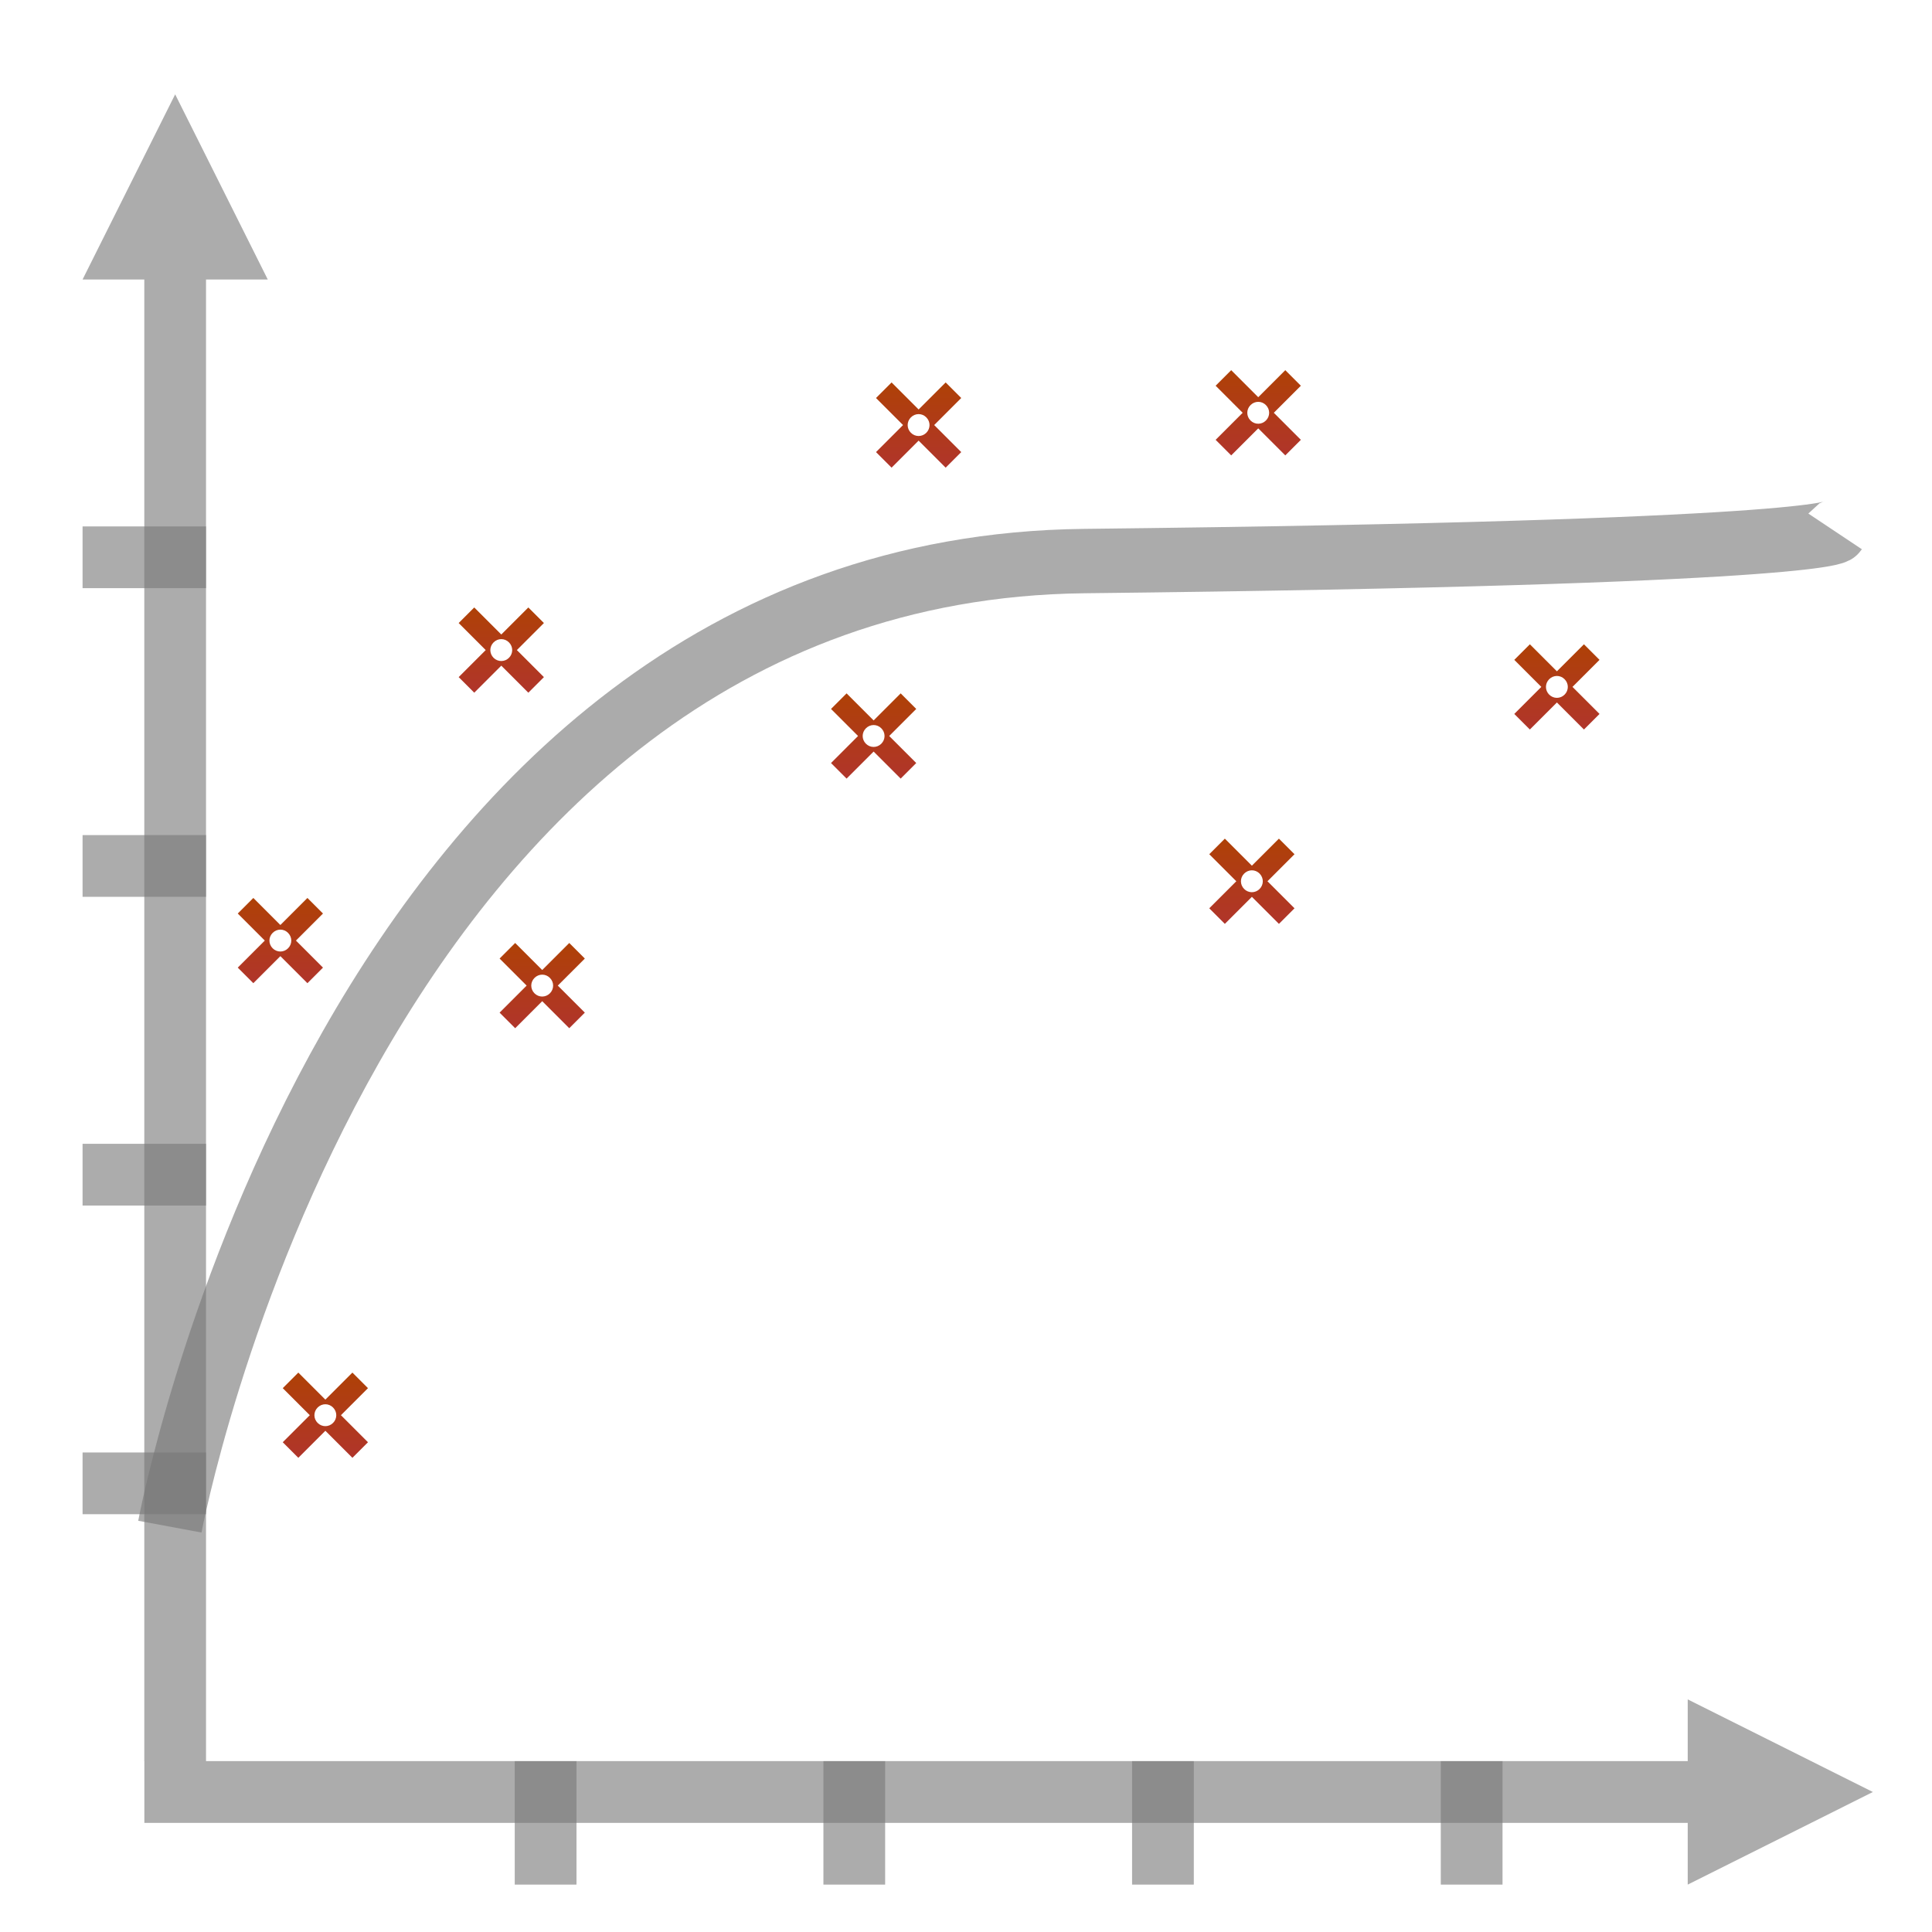 <?xml version="1.0" encoding="UTF-8" standalone="no"?>
<!-- Created with Inkscape (http://www.inkscape.org/) -->

<svg
   xmlns:osb="http://www.openswatchbook.org/uri/2009/osb"
   xmlns:dc="http://purl.org/dc/elements/1.1/"
   xmlns:cc="http://creativecommons.org/ns#"
   xmlns:rdf="http://www.w3.org/1999/02/22-rdf-syntax-ns#"
   xmlns:svg="http://www.w3.org/2000/svg"
   xmlns="http://www.w3.org/2000/svg"
   xmlns:xlink="http://www.w3.org/1999/xlink"
   xmlns:sodipodi="http://sodipodi.sourceforge.net/DTD/sodipodi-0.dtd"
   xmlns:inkscape="http://www.inkscape.org/namespaces/inkscape"
   width="64"
   height="64"
   id="svg3793"
   version="1.1"
   inkscape:version="0.48.4 r9939"
   sodipodi:docname="sa-measurespatialvar-hint.svg">
  <defs
     id="defs3795">
    <linearGradient
       id="linearGradient31818"
       osb:paint="gradient">
      <stop
         style="stop-color:#000000;stop-opacity:1;"
         offset="0"
         id="stop31820" />
      <stop
         style="stop-color:#000000;stop-opacity:0;"
         offset="1"
         id="stop31822" />
    </linearGradient>
    <linearGradient
       id="linearGradient31808">
      <stop
         style="stop-color:#ff0000;stop-opacity:1;"
         offset="0"
         id="stop31810" />
      <stop
         id="stop31816"
         offset="0.25"
         style="stop-color:#efcf00;stop-opacity:0.749;" />
      <stop
         id="stop31814"
         offset="0.5"
         style="stop-color:#ffff00;stop-opacity:0.498;" />
      <stop
         style="stop-color:#00ff00;stop-opacity:0;"
         offset="1"
         id="stop31812" />
    </linearGradient>
    <linearGradient
       id="linearGradient31706"
       osb:paint="solid">
      <stop
         style="stop-color:#0000ff;stop-opacity:1;"
         offset="0"
         id="stop31708" />
    </linearGradient>
    <linearGradient
       id="linearGradient6310">
      <stop
         id="stop6312"
         offset="0"
         style="stop-color:#b900c4;stop-opacity:1;" />
      <stop
         id="stop6314"
         offset="1"
         style="stop-color:#ae4300;stop-opacity:1;" />
    </linearGradient>
    <linearGradient
       id="linearGradient6310-8">
      <stop
         id="stop6312-2"
         offset="0"
         style="stop-color:#b900c4;stop-opacity:1;" />
      <stop
         id="stop6314-4"
         offset="1"
         style="stop-color:#ae4300;stop-opacity:1;" />
    </linearGradient>
    <linearGradient
       id="linearGradient6310-1">
      <stop
         id="stop6312-7"
         offset="0"
         style="stop-color:#b900c4;stop-opacity:1;" />
      <stop
         id="stop6314-1"
         offset="1"
         style="stop-color:#ae4300;stop-opacity:1;" />
    </linearGradient>
    <linearGradient
       id="linearGradient6310-6">
      <stop
         id="stop6312-1"
         offset="0"
         style="stop-color:#b900c4;stop-opacity:1;" />
      <stop
         id="stop6314-42"
         offset="1"
         style="stop-color:#ae4300;stop-opacity:1;" />
    </linearGradient>
    <linearGradient
       id="linearGradient6310-16">
      <stop
         id="stop6312-8"
         offset="0"
         style="stop-color:#b900c4;stop-opacity:1;" />
      <stop
         id="stop6314-5"
         offset="1"
         style="stop-color:#ae4300;stop-opacity:1;" />
    </linearGradient>
    <linearGradient
       inkscape:collect="always"
       xlink:href="#linearGradient6310-89"
       id="linearGradient13141"
       gradientUnits="userSpaceOnUse"
       gradientTransform="matrix(0.209,0.209,-0.209,0.209,110.066,-6.556)"
       x1="151.137"
       y1="57.515"
       x2="91.471"
       y2="-2.151" />
    <linearGradient
       id="linearGradient6310-89">
      <stop
         id="stop6312-27"
         offset="0"
         style="stop-color:#b900c4;stop-opacity:1;" />
      <stop
         id="stop6314-9"
         offset="1"
         style="stop-color:#ae4300;stop-opacity:1;" />
    </linearGradient>
    <linearGradient
       inkscape:collect="always"
       xlink:href="#linearGradient6310-7"
       id="linearGradient13131-1"
       gradientUnits="userSpaceOnUse"
       gradientTransform="matrix(0.209,0.209,-0.209,0.209,81.733,16.23)"
       x1="151.137"
       y1="57.515"
       x2="91.471"
       y2="-2.151" />
    <linearGradient
       id="linearGradient6310-7">
      <stop
         id="stop6312-4"
         offset="0"
         style="stop-color:#b900c4;stop-opacity:1;" />
      <stop
         id="stop6314-0"
         offset="1"
         style="stop-color:#ae4300;stop-opacity:1;" />
    </linearGradient>
    <linearGradient
       inkscape:collect="always"
       xlink:href="#linearGradient6310-8-4"
       id="linearGradient13133-9"
       gradientUnits="userSpaceOnUse"
       gradientTransform="matrix(0.209,0.209,-0.209,0.209,89.324,13.373)"
       x1="151.137"
       y1="57.515"
       x2="91.471"
       y2="-2.151" />
    <linearGradient
       id="linearGradient6310-8-4">
      <stop
         id="stop6312-2-8"
         offset="0"
         style="stop-color:#b900c4;stop-opacity:1;" />
      <stop
         id="stop6314-4-8"
         offset="1"
         style="stop-color:#ae4300;stop-opacity:1;" />
    </linearGradient>
    <linearGradient
       inkscape:collect="always"
       xlink:href="#linearGradient6310-1-4"
       id="linearGradient13135-2"
       gradientUnits="userSpaceOnUse"
       gradientTransform="matrix(0.209,0.209,-0.209,0.209,93.391,6.459)"
       x1="151.137"
       y1="57.515"
       x2="91.471"
       y2="-2.151" />
    <linearGradient
       id="linearGradient6310-1-4">
      <stop
         id="stop6312-7-5"
         offset="0"
         style="stop-color:#b900c4;stop-opacity:1;" />
      <stop
         id="stop6314-1-5"
         offset="1"
         style="stop-color:#ae4300;stop-opacity:1;" />
    </linearGradient>
    <linearGradient
       inkscape:collect="always"
       xlink:href="#linearGradient6310-6-7"
       id="linearGradient13137-1"
       gradientUnits="userSpaceOnUse"
       gradientTransform="matrix(0.209,0.209,-0.209,0.209,101.118,7.069)"
       x1="151.137"
       y1="57.515"
       x2="91.471"
       y2="-2.151" />
    <linearGradient
       id="linearGradient6310-6-7">
      <stop
         id="stop6312-1-1"
         offset="0"
         style="stop-color:#b900c4;stop-opacity:1;" />
      <stop
         id="stop6314-42-1"
         offset="1"
         style="stop-color:#ae4300;stop-opacity:1;" />
    </linearGradient>
    <linearGradient
       inkscape:collect="always"
       xlink:href="#linearGradient6310-16-2"
       id="linearGradient13139-5"
       gradientUnits="userSpaceOnUse"
       gradientTransform="matrix(0.209,0.209,-0.209,0.209,107.422,1.477)"
       x1="151.137"
       y1="57.515"
       x2="91.471"
       y2="-2.151" />
    <linearGradient
       id="linearGradient6310-16-2">
      <stop
         id="stop6312-8-7"
         offset="0"
         style="stop-color:#b900c4;stop-opacity:1;" />
      <stop
         id="stop6314-5-6"
         offset="1"
         style="stop-color:#ae4300;stop-opacity:1;" />
    </linearGradient>
    <linearGradient
       inkscape:collect="always"
       xlink:href="#linearGradient6310-89-4"
       id="linearGradient13141-1"
       gradientUnits="userSpaceOnUse"
       gradientTransform="matrix(0.209,0.209,-0.209,0.209,110.066,-6.556)"
       x1="151.137"
       y1="57.515"
       x2="91.471"
       y2="-2.151" />
    <linearGradient
       id="linearGradient6310-89-4">
      <stop
         id="stop6312-27-2"
         offset="0"
         style="stop-color:#b900c4;stop-opacity:1;" />
      <stop
         id="stop6314-9-3"
         offset="1"
         style="stop-color:#ae4300;stop-opacity:1;" />
    </linearGradient>
    <linearGradient
       y2="-2.151"
       x2="91.471"
       y1="57.515"
       x1="151.137"
       gradientTransform="matrix(0.209,0.209,-0.209,0.209,110.066,-6.556)"
       gradientUnits="userSpaceOnUse"
       id="linearGradient4376"
       xlink:href="#linearGradient6310-89-4"
       inkscape:collect="always" />
    <linearGradient
       inkscape:collect="always"
       xlink:href="#linearGradient6310-89-4-7"
       id="linearGradient4470-2"
       gradientUnits="userSpaceOnUse"
       gradientTransform="matrix(0.096,0.096,-0.096,0.096,133.193,1.033)"
       x1="151.137"
       y1="57.515"
       x2="91.471"
       y2="-2.151" />
    <linearGradient
       id="linearGradient6310-89-4-7">
      <stop
         id="stop6312-27-2-9"
         offset="0"
         style="stop-color:#b900c4;stop-opacity:1;" />
      <stop
         id="stop6314-9-3-5"
         offset="1"
         style="stop-color:#ae4300;stop-opacity:1;" />
    </linearGradient>
    <linearGradient
       inkscape:collect="always"
       xlink:href="#linearGradient6310-89-4-1"
       id="linearGradient4470-3"
       gradientUnits="userSpaceOnUse"
       gradientTransform="matrix(0.096,0.096,-0.096,0.096,133.193,1.033)"
       x1="151.137"
       y1="57.515"
       x2="91.471"
       y2="-2.151" />
    <linearGradient
       id="linearGradient6310-89-4-1">
      <stop
         id="stop6312-27-2-2"
         offset="0"
         style="stop-color:#b900c4;stop-opacity:1;" />
      <stop
         id="stop6314-9-3-3"
         offset="1"
         style="stop-color:#ae4300;stop-opacity:1;" />
    </linearGradient>
    <linearGradient
       inkscape:collect="always"
       xlink:href="#linearGradient6310-89-4-3"
       id="linearGradient4470-1"
       gradientUnits="userSpaceOnUse"
       gradientTransform="matrix(0.096,0.096,-0.096,0.096,133.193,1.033)"
       x1="151.137"
       y1="57.515"
       x2="91.471"
       y2="-2.151" />
    <linearGradient
       id="linearGradient6310-89-4-3">
      <stop
         id="stop6312-27-2-8"
         offset="0"
         style="stop-color:#b900c4;stop-opacity:1;" />
      <stop
         id="stop6314-9-3-7"
         offset="1"
         style="stop-color:#ae4300;stop-opacity:1;" />
    </linearGradient>
    <linearGradient
       inkscape:collect="always"
       xlink:href="#linearGradient6310-89-4-79"
       id="linearGradient4470-7"
       gradientUnits="userSpaceOnUse"
       gradientTransform="matrix(0.096,0.096,-0.096,0.096,133.193,1.033)"
       x1="151.137"
       y1="57.515"
       x2="91.471"
       y2="-2.151" />
    <linearGradient
       id="linearGradient6310-89-4-79">
      <stop
         id="stop6312-27-2-3"
         offset="0"
         style="stop-color:#b900c4;stop-opacity:1;" />
      <stop
         id="stop6314-9-3-1"
         offset="1"
         style="stop-color:#ae4300;stop-opacity:1;" />
    </linearGradient>
    <linearGradient
       inkscape:collect="always"
       xlink:href="#linearGradient6310-89-4-5"
       id="linearGradient4470-6"
       gradientUnits="userSpaceOnUse"
       gradientTransform="matrix(0.096,0.096,-0.096,0.096,133.193,1.033)"
       x1="151.137"
       y1="57.515"
       x2="91.471"
       y2="-2.151" />
    <linearGradient
       id="linearGradient6310-89-4-5">
      <stop
         id="stop6312-27-2-0"
         offset="0"
         style="stop-color:#b900c4;stop-opacity:1;" />
      <stop
         id="stop6314-9-3-2"
         offset="1"
         style="stop-color:#ae4300;stop-opacity:1;" />
    </linearGradient>
    <linearGradient
       inkscape:collect="always"
       xlink:href="#linearGradient6310-89-4-2"
       id="linearGradient4470-0"
       gradientUnits="userSpaceOnUse"
       gradientTransform="matrix(0.096,0.096,-0.096,0.096,133.193,1.033)"
       x1="151.137"
       y1="57.515"
       x2="91.471"
       y2="-2.151" />
    <linearGradient
       id="linearGradient6310-89-4-2">
      <stop
         id="stop6312-27-2-4"
         offset="0"
         style="stop-color:#b900c4;stop-opacity:1;" />
      <stop
         id="stop6314-9-3-8"
         offset="1"
         style="stop-color:#ae4300;stop-opacity:1;" />
    </linearGradient>
    <linearGradient
       inkscape:collect="always"
       xlink:href="#linearGradient6310-89-4-0"
       id="linearGradient4470-09"
       gradientUnits="userSpaceOnUse"
       gradientTransform="matrix(0.096,0.096,-0.096,0.096,133.193,1.033)"
       x1="151.137"
       y1="57.515"
       x2="91.471"
       y2="-2.151" />
    <linearGradient
       id="linearGradient6310-89-4-0">
      <stop
         id="stop6312-27-2-06"
         offset="0"
         style="stop-color:#b900c4;stop-opacity:1;" />
      <stop
         id="stop6314-9-3-13"
         offset="1"
         style="stop-color:#ae4300;stop-opacity:1;" />
    </linearGradient>
    <linearGradient
       inkscape:collect="always"
       xlink:href="#linearGradient6310-89-4-4"
       id="linearGradient4470-4"
       gradientUnits="userSpaceOnUse"
       gradientTransform="matrix(0.096,0.096,-0.096,0.096,133.193,1.033)"
       x1="151.137"
       y1="57.515"
       x2="91.471"
       y2="-2.151" />
    <linearGradient
       id="linearGradient6310-89-4-4">
      <stop
         id="stop6312-27-2-6"
         offset="0"
         style="stop-color:#b900c4;stop-opacity:1;" />
      <stop
         id="stop6314-9-3-0"
         offset="1"
         style="stop-color:#ae4300;stop-opacity:1;" />
    </linearGradient>
    <linearGradient
       inkscape:collect="always"
       xlink:href="#linearGradient6310-89-4"
       id="linearGradient5466"
       gradientUnits="userSpaceOnUse"
       gradientTransform="matrix(0.096,0.096,-0.096,0.096,95.572,10.896)"
       x1="151.137"
       y1="57.515"
       x2="91.471"
       y2="-2.151" />
    <linearGradient
       inkscape:collect="always"
       xlink:href="#linearGradient6310-89-4-7"
       id="linearGradient5468"
       gradientUnits="userSpaceOnUse"
       gradientTransform="matrix(0.096,0.096,-0.096,0.096,72.547,24.165)"
       x1="151.137"
       y1="57.515"
       x2="91.471"
       y2="-2.151" />
    <linearGradient
       inkscape:collect="always"
       xlink:href="#linearGradient6310-89-4-1"
       id="linearGradient5470"
       gradientUnits="userSpaceOnUse"
       gradientTransform="matrix(0.096,0.096,-0.096,0.096,71.429,12.37)"
       x1="151.137"
       y1="57.515"
       x2="91.471"
       y2="-2.151" />
    <linearGradient
       inkscape:collect="always"
       xlink:href="#linearGradient6310-89-4-3"
       id="linearGradient5472"
       gradientUnits="userSpaceOnUse"
       gradientTransform="matrix(0.096,0.096,-0.096,0.096,77.936,13.489)"
       x1="151.137"
       y1="57.515"
       x2="91.471"
       y2="-2.151" />
    <linearGradient
       inkscape:collect="always"
       xlink:href="#linearGradient6310-89-4-79"
       id="linearGradient5474"
       gradientUnits="userSpaceOnUse"
       gradientTransform="matrix(0.096,0.096,-0.096,0.096,76.919,5.151)"
       x1="151.137"
       y1="57.515"
       x2="91.471"
       y2="-2.151" />
    <linearGradient
       inkscape:collect="always"
       xlink:href="#linearGradient6310-89-4-5"
       id="linearGradient5476"
       gradientUnits="userSpaceOnUse"
       gradientTransform="matrix(0.096,0.096,-0.096,0.096,86.172,7.286)"
       x1="151.137"
       y1="57.515"
       x2="91.471"
       y2="-2.151" />
    <linearGradient
       inkscape:collect="always"
       xlink:href="#linearGradient6310-89-4-2"
       id="linearGradient5478"
       gradientUnits="userSpaceOnUse"
       gradientTransform="matrix(0.096,0.096,-0.096,0.096,87.29,-0.441)"
       x1="151.137"
       y1="57.515"
       x2="91.471"
       y2="-2.151" />
    <linearGradient
       inkscape:collect="always"
       xlink:href="#linearGradient6310-89-4-0"
       id="linearGradient5480"
       gradientUnits="userSpaceOnUse"
       gradientTransform="matrix(0.096,0.096,-0.096,0.096,95.73,-0.746)"
       x1="151.137"
       y1="57.515"
       x2="91.471"
       y2="-2.151" />
    <linearGradient
       inkscape:collect="always"
       xlink:href="#linearGradient6310-89-4-4"
       id="linearGradient5482"
       gradientUnits="userSpaceOnUse"
       gradientTransform="matrix(0.096,0.096,-0.096,0.096,103.152,6.066)"
       x1="151.137"
       y1="57.515"
       x2="91.471"
       y2="-2.151" />
  </defs>
  <sodipodi:namedview
     id="base"
     pagecolor="#ffffff"
     bordercolor="#666666"
     borderopacity="1.0"
     inkscape:pageopacity="0.0"
     inkscape:pageshadow="2"
     inkscape:zoom="6.9543572"
     inkscape:cx="61.001112"
     inkscape:cy="8.1176346"
     inkscape:current-layer="layer1"
     showgrid="true"
     inkscape:grid-bbox="true"
     inkscape:document-units="px"
     inkscape:window-width="1920"
     inkscape:window-height="1028"
     inkscape:window-x="-8"
     inkscape:window-y="1192"
     inkscape:window-maximized="1" />
  <g
     id="layer1"
     inkscape:label="Layer 1"
     inkscape:groupmode="layer"
     transform="translate(0,16)">
    <g
       id="g5443"
       transform="matrix(1.333,0,0,1.333,-82.336,-14.671)">
      <g
         transform="matrix(1.299,0,0,1.299,-185.755,-102.423)"
         id="g12998-2">
        <path
           inkscape:connector-curvature="0"
           d="m 226.379,112.363 -1.181,-0.591 -2.362,-1.181 0,1.181 -29.526,0 0,1.181 29.526,0 0,1.181 2.362,-1.181 1.181,-0.591 z"
           id="path3452-2"
           sodipodi:nodetypes="cccccccccc"
           style="opacity:0.614;fill:#797979;fill-opacity:1;stroke:none" />
        <rect
           height="1.181"
           id="rect3564-1"
           rx="0"
           ry="0"
           style="fill:#787878;fill-opacity:0.616;stroke:none"
           width="2.362"
           x="192.128"
           y="105.867" />
        <rect
           height="1.181"
           id="rect3566-6"
           rx="0"
           ry="0"
           style="fill:#787878;fill-opacity:0.616;stroke:none"
           width="2.362"
           x="192.128"
           y="99.962" />
        <rect
           height="1.181"
           id="rect3568-8"
           rx="0"
           ry="0"
           style="fill:#787878;fill-opacity:0.616;stroke:none"
           width="2.362"
           x="192.128"
           y="94.056" />
        <rect
           height="1.181"
           id="rect3572-5"
           rx="0"
           ry="0"
           style="fill:#787878;fill-opacity:0.616;stroke:none"
           width="2.362"
           x="192.128"
           y="88.151" />
        <rect
           height="1.181"
           id="rect3574-7"
           rx="0"
           ry="0"
           style="fill:#787878;fill-opacity:0.616;stroke:none"
           transform="matrix(0,-1,1,0,0,0)"
           width="2.362"
           x="-114.134"
           y="218.112" />
        <rect
           height="1.181"
           id="rect3576-6"
           rx="0"
           ry="0"
           style="fill:#787878;fill-opacity:0.616;stroke:none"
           transform="matrix(0,-1,1,0,0,0)"
           width="2.362"
           x="-114.134"
           y="212.206" />
        <rect
           height="1.181"
           id="rect3578-1"
           rx="0"
           ry="0"
           style="fill:#787878;fill-opacity:0.616;stroke:none"
           transform="matrix(0,-1,1,0,0,0)"
           width="2.362"
           x="-114.134"
           y="206.301" />
        <rect
           height="1.181"
           id="rect3580-8"
           rx="0"
           ry="0"
           style="fill:#787878;fill-opacity:0.616;stroke:none"
           transform="matrix(0,-1,1,0,0,0)"
           width="2.362"
           x="-114.134"
           y="200.396" />
        <path
           inkscape:connector-curvature="0"
           d="m 193.9,79.884 -0.591,1.181 -1.181,2.362 1.181,0 0,28.345 1.181,0 0,-28.345 1.181,0 -1.181,-2.362 -0.591,-1.181 z"
           id="path3447-9"
           sodipodi:nodetypes="cccccccccc"
           style="opacity:0.614;fill:#797979;fill-opacity:1;stroke:none" />
      </g>
      <path
         style="fill:url(#linearGradient5466);fill-opacity:1;stroke:none"
         sodipodi:nodetypes="ccccccccccccccssssc"
         id="rect3454-4"
         d="m 92.206,19.844 -0.387,0.387 0.672,0.672 -0.672,0.672 0.387,0.387 0.672,-0.672 0.672,0.672 0.387,-0.387 -0.672,-0.672 0.672,-0.672 -0.387,-0.387 -0.672,0.672 z m 0.672,0.787 c 0.07,0 0.138,0.027 0.191,0.081 0.107,0.107 0.107,0.276 0,0.383 -0.107,0.107 -0.276,0.107 -0.383,0 -0.107,-0.107 -0.107,-0.276 0,-0.383 0.053,-0.053 0.122,-0.081 0.191,-0.081 z"
         inkscape:connector-curvature="0" />
      <path
         sodipodi:nodetypes="csc"
         inkscape:connector-curvature="0"
         id="path4512"
         d="m 65.989,36.942 c 0,0 4.423,-23.793 22.725,-23.996 18.302,-0.203 18.658,-0.737 18.658,-0.737"
         style="fill:none;stroke:#787878;stroke-width:1.6;stroke-linecap:butt;stroke-linejoin:miter;stroke-miterlimit:4;stroke-opacity:0.62;stroke-dasharray:none" />
      <path
         style="fill:url(#linearGradient5468);fill-opacity:1;stroke:none"
         sodipodi:nodetypes="ccccccccccccccssssc"
         id="rect3454-4-4"
         d="m 69.181,33.113 -0.387,0.387 0.672,0.672 -0.672,0.672 0.387,0.387 0.672,-0.672 0.672,0.672 0.387,-0.387 -0.672,-0.672 0.672,-0.672 -0.387,-0.387 -0.672,0.672 z m 0.672,0.787 c 0.07,0 0.138,0.027 0.191,0.081 0.107,0.107 0.107,0.276 0,0.383 -0.107,0.107 -0.276,0.107 -0.383,0 -0.107,-0.107 -0.107,-0.276 0,-0.383 0.053,-0.053 0.122,-0.081 0.191,-0.081 z"
         inkscape:connector-curvature="0" />
      <path
         style="fill:url(#linearGradient5470);fill-opacity:1;stroke:none"
         sodipodi:nodetypes="ccccccccccccccssssc"
         id="rect3454-4-41"
         d="m 68.063,21.318 -0.387,0.387 0.672,0.672 -0.672,0.672 0.387,0.387 0.672,-0.672 0.672,0.672 0.387,-0.387 -0.672,-0.672 0.672,-0.672 -0.387,-0.387 -0.672,0.672 z m 0.672,0.787 c 0.07,0 0.138,0.027 0.191,0.081 0.107,0.107 0.107,0.276 0,0.383 -0.107,0.107 -0.276,0.107 -0.383,0 -0.107,-0.107 -0.107,-0.276 0,-0.383 0.053,-0.053 0.122,-0.081 0.191,-0.081 z"
         inkscape:connector-curvature="0" />
      <path
         style="fill:url(#linearGradient5472);fill-opacity:1;stroke:none"
         sodipodi:nodetypes="ccccccccccccccssssc"
         id="rect3454-4-2"
         d="m 74.57,22.437 -0.387,0.387 0.672,0.672 -0.672,0.672 0.387,0.387 0.672,-0.672 0.672,0.672 0.387,-0.387 -0.672,-0.672 0.672,-0.672 -0.387,-0.387 -0.672,0.672 z m 0.672,0.787 c 0.07,0 0.138,0.027 0.191,0.081 0.107,0.107 0.107,0.276 0,0.383 -0.107,0.107 -0.276,0.107 -0.383,0 -0.107,-0.107 -0.107,-0.276 0,-0.383 0.053,-0.053 0.122,-0.081 0.191,-0.081 z"
         inkscape:connector-curvature="0" />
      <path
         style="fill:url(#linearGradient5474);fill-opacity:1;stroke:none"
         sodipodi:nodetypes="ccccccccccccccssssc"
         id="rect3454-4-8"
         d="m 73.553,14.099 -0.387,0.387 0.672,0.672 -0.672,0.672 0.387,0.387 0.672,-0.672 0.672,0.672 0.387,-0.387 -0.672,-0.672 0.672,-0.672 -0.387,-0.387 -0.672,0.672 z m 0.672,0.787 c 0.07,0 0.138,0.027 0.191,0.081 0.107,0.107 0.107,0.276 0,0.383 -0.107,0.107 -0.276,0.107 -0.383,0 -0.107,-0.107 -0.107,-0.276 0,-0.383 0.053,-0.053 0.122,-0.081 0.191,-0.081 z"
         inkscape:connector-curvature="0" />
      <path
         style="fill:url(#linearGradient5476);fill-opacity:1;stroke:none"
         sodipodi:nodetypes="ccccccccccccccssssc"
         id="rect3454-4-6"
         d="m 82.806,16.234 -0.387,0.387 0.672,0.672 -0.672,0.672 0.387,0.387 0.672,-0.672 0.672,0.672 0.387,-0.387 -0.672,-0.672 0.672,-0.672 -0.387,-0.387 -0.672,0.672 z m 0.672,0.787 c 0.07,0 0.138,0.027 0.191,0.081 0.107,0.107 0.107,0.276 0,0.383 -0.107,0.107 -0.276,0.107 -0.383,0 -0.107,-0.107 -0.107,-0.276 0,-0.383 0.053,-0.053 0.122,-0.081 0.191,-0.081 z"
         inkscape:connector-curvature="0" />
      <path
         style="fill:url(#linearGradient5478);fill-opacity:1;stroke:none"
         sodipodi:nodetypes="ccccccccccccccssssc"
         id="rect3454-4-5"
         d="m 83.924,8.507 -0.387,0.387 0.672,0.672 -0.672,0.672 0.387,0.387 0.672,-0.672 0.672,0.672 0.387,-0.387 -0.672,-0.672 0.672,-0.672 -0.387,-0.387 -0.672,0.672 z m 0.672,0.787 c 0.07,0 0.138,0.027 0.191,0.081 0.107,0.107 0.107,0.276 0,0.383 -0.107,0.107 -0.276,0.107 -0.383,0 -0.107,-0.107 -0.107,-0.276 0,-0.383 0.053,-0.053 0.122,-0.081 0.191,-0.081 z"
         inkscape:connector-curvature="0" />
      <path
         style="fill:url(#linearGradient5480);fill-opacity:1;stroke:none"
         sodipodi:nodetypes="ccccccccccccccssssc"
         id="rect3454-4-3"
         d="m 92.364,8.202 -0.387,0.387 0.672,0.672 -0.672,0.672 0.387,0.387 0.672,-0.672 0.672,0.672 0.387,-0.387 -0.672,-0.672 0.672,-0.672 -0.387,-0.387 -0.672,0.672 z m 0.672,0.787 c 0.07,0 0.138,0.027 0.191,0.081 0.107,0.107 0.107,0.276 0,0.383 -0.107,0.107 -0.276,0.107 -0.383,0 -0.107,-0.107 -0.107,-0.276 0,-0.383 0.053,-0.053 0.122,-0.081 0.191,-0.081 z"
         inkscape:connector-curvature="0" />
      <path
         style="fill:url(#linearGradient5482);fill-opacity:1;stroke:none"
         sodipodi:nodetypes="ccccccccccccccssssc"
         id="rect3454-4-1"
         d="m 99.786,15.014 -0.387,0.387 0.672,0.672 -0.672,0.672 0.387,0.387 0.672,-0.672 0.672,0.672 0.387,-0.387 -0.672,-0.672 0.672,-0.672 -0.387,-0.387 -0.672,0.672 z m 0.672,0.787 c 0.07,0 0.138,0.027 0.191,0.081 0.107,0.107 0.107,0.276 0,0.383 -0.107,0.107 -0.276,0.107 -0.383,0 -0.107,-0.107 -0.107,-0.276 0,-0.383 0.053,-0.053 0.122,-0.081 0.191,-0.081 z"
         inkscape:connector-curvature="0" />
    </g>
  </g>
</svg>
